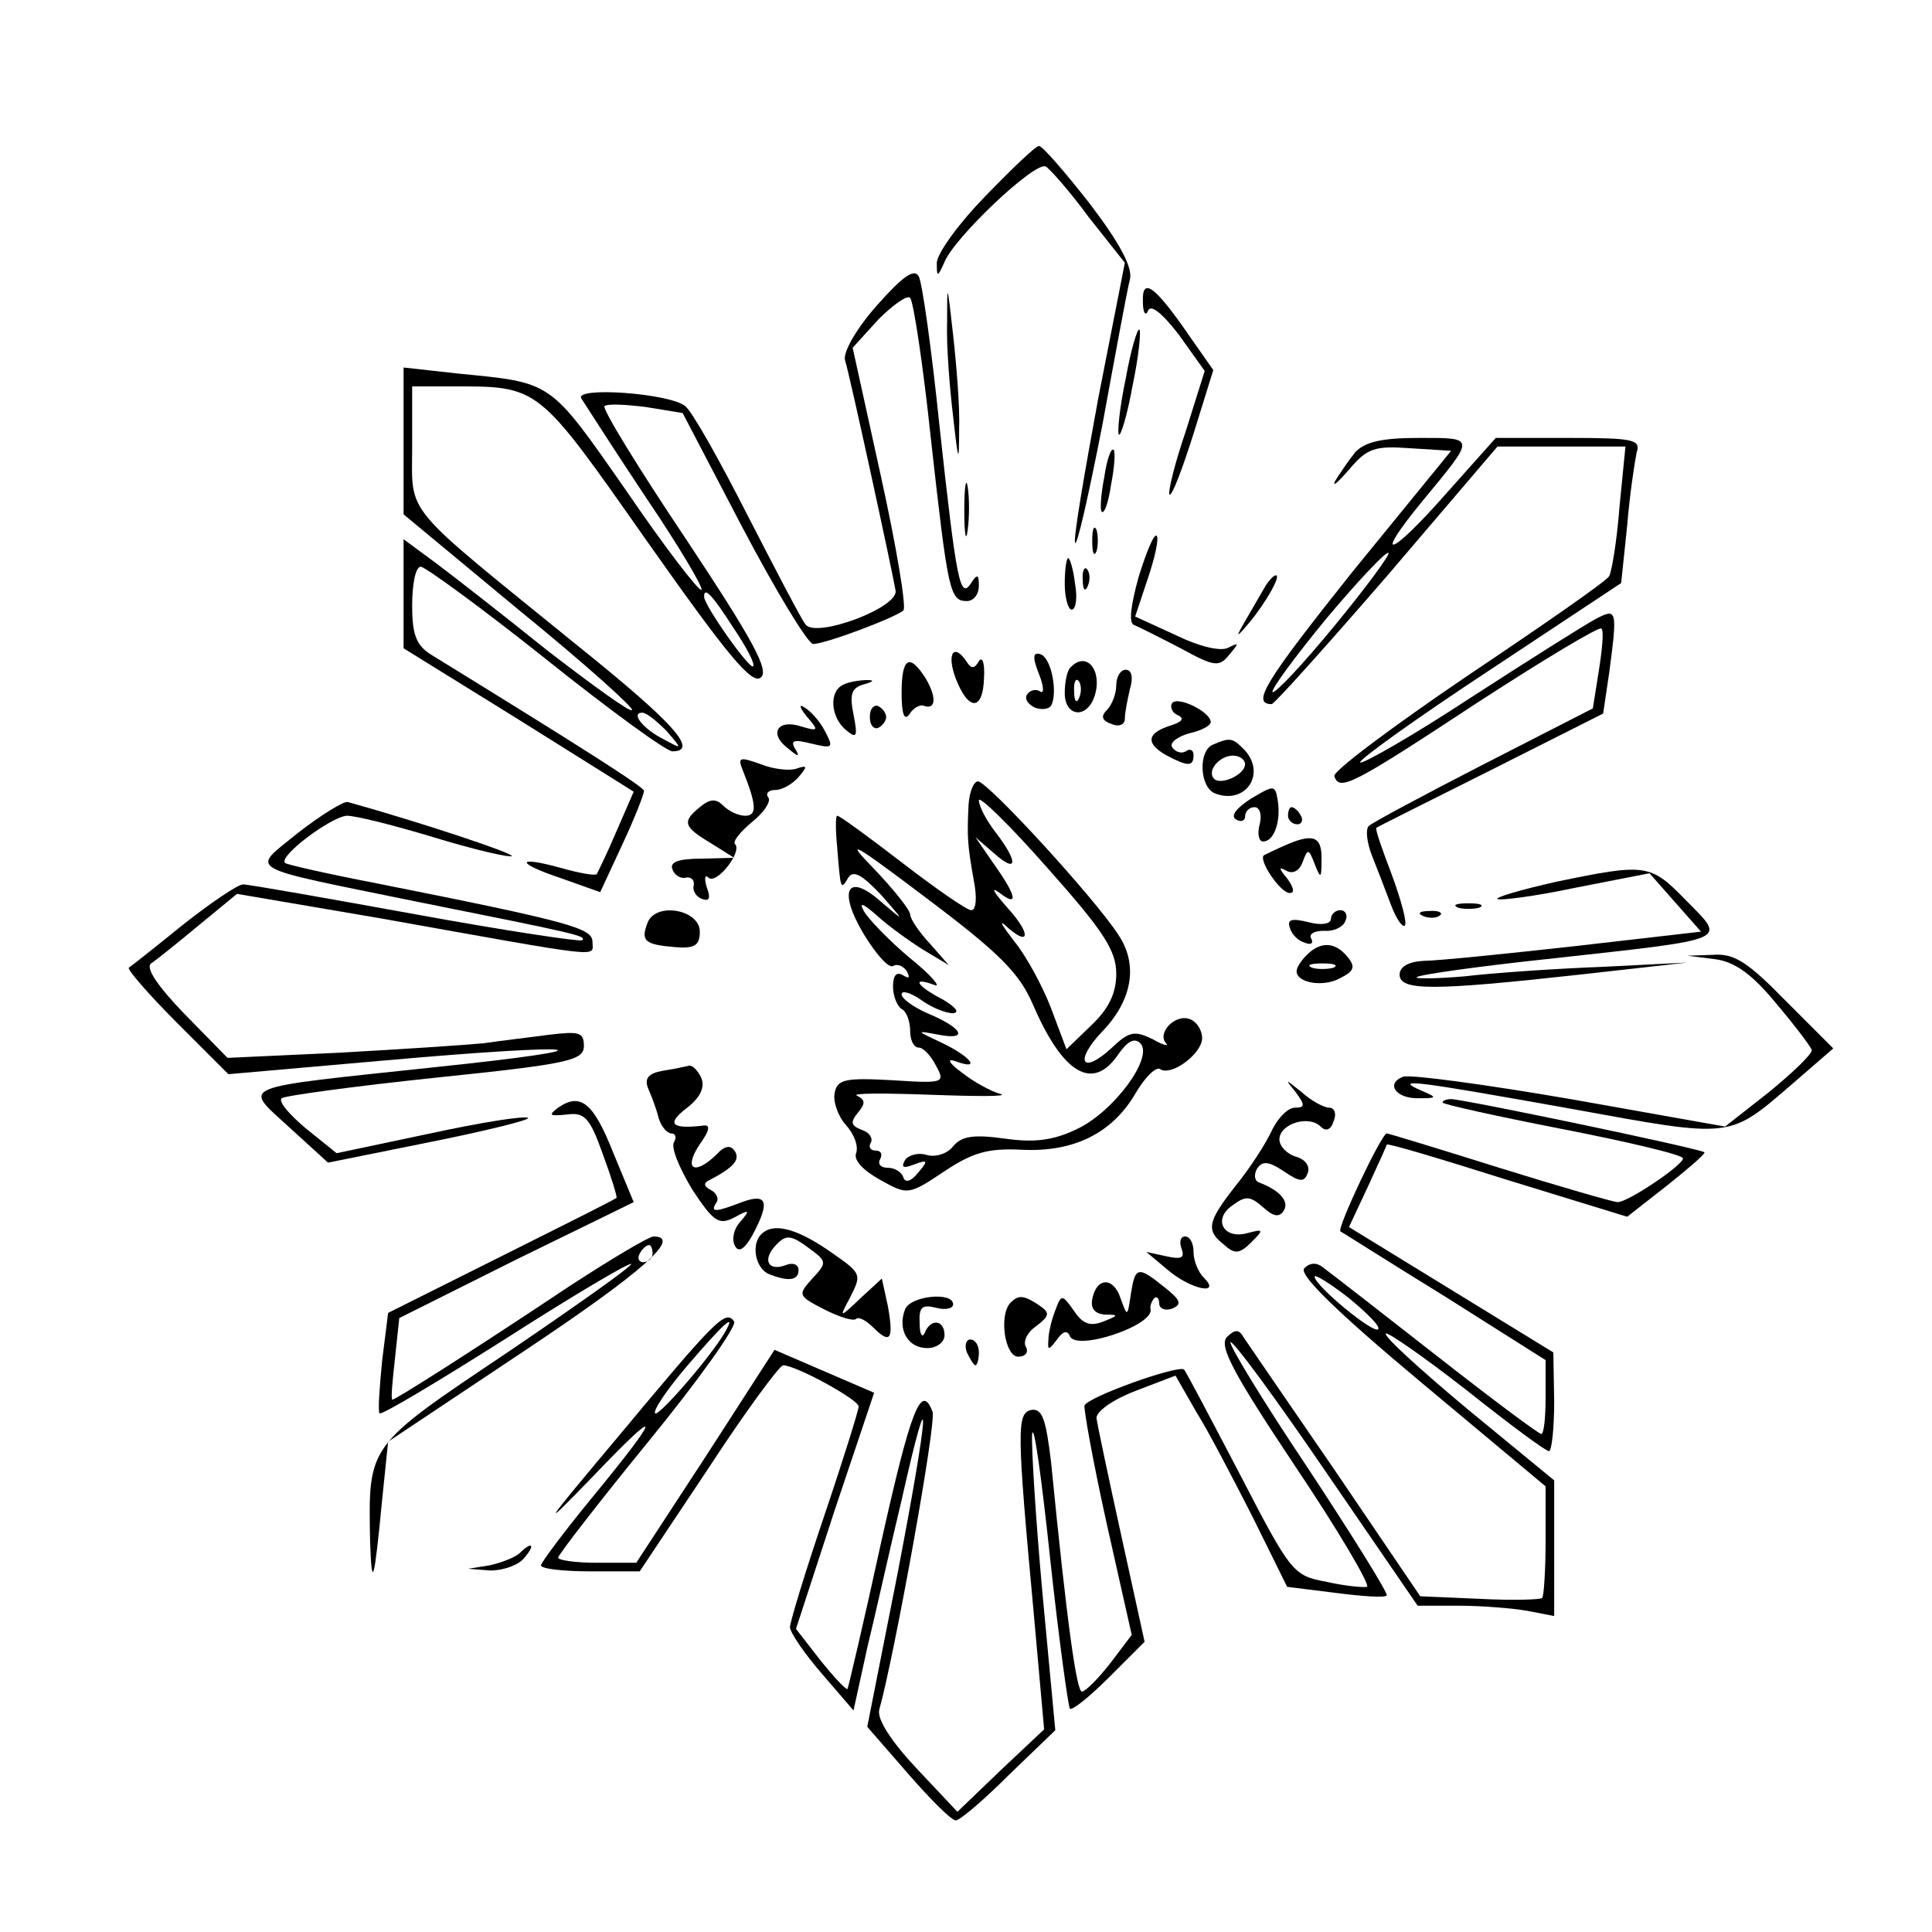 <?xml version="1.0" standalone="no"?>
<!DOCTYPE svg PUBLIC "-//W3C//DTD SVG 20010904//EN"
 "http://www.w3.org/TR/2001/REC-SVG-20010904/DTD/svg10.dtd">
<svg version="1.0" xmlns="http://www.w3.org/2000/svg"
 width="225pt" height="225pt" viewBox="0 0 225 225"
 preserveAspectRatio="xMidYMid meet">

<g transform="translate(0,225) scale(0.1,-0.1)"
fill="#000000" stroke="none">
<path d="M1147 2021 c-32 -33 -57 -68 -56 -78 0 -16 1 -16 9 2 12 29 106 118
118 111 5 -3 28 -29 50 -59 l42 -53 -31 -158 c-16 -87 -29 -162 -27 -168 2 -6
16 56 32 138 15 82 29 158 32 169 3 14 -12 42 -47 88 -29 37 -55 67 -59 67 -4
0 -32 -27 -63 -59z"/>
<path d="M1021 1894 c-24 -27 -39 -54 -37 -63 6 -19 56 -250 59 -269 3 -20
-94 -56 -105 -39 -5 6 -35 64 -68 128 -32 63 -64 120 -72 126 -18 15 -129 23
-121 9 4 -6 37 -58 75 -115 38 -56 67 -105 65 -108 -3 -2 -43 50 -88 116 -90
129 -85 125 -196 136 l-63 7 0 -85 0 -86 135 -112 c75 -61 134 -114 131 -116
-2 -3 -46 29 -98 69 -51 41 -110 87 -130 102 l-38 28 0 -63 0 -64 134 -83 134
-84 -20 -46 c-11 -26 -22 -48 -23 -50 -2 -2 -20 1 -41 7 -54 15 -54 6 0 -12
l45 -16 26 56 c14 30 25 58 25 62 -1 5 -70 49 -247 158 -18 11 -23 23 -23 58
0 25 4 45 10 45 5 0 71 -48 145 -107 75 -60 141 -108 148 -108 31 0 3 32 -109
122 -208 169 -194 151 -194 233 l0 70 43 0 c106 0 101 4 231 -181 93 -132 122
-167 132 -158 10 8 -8 42 -87 161 -55 82 -98 152 -95 155 3 3 24 2 48 -1 l43
-7 70 -134 c39 -74 76 -135 82 -135 14 0 94 30 105 39 4 3 -8 74 -26 156 l-33
150 30 33 c17 17 34 29 37 25 4 -5 15 -78 24 -163 20 -179 22 -190 42 -190 8
0 14 8 14 18 0 13 -2 14 -9 3 -13 -20 -17 1 -37 184 -9 88 -20 166 -24 173 -5
10 -19 0 -49 -34z m-167 -375 c15 -22 26 -43 23 -45 -4 -4 -57 71 -57 81 0 12
9 3 34 -36z m-78 -120 c19 -22 19 -22 -3 -10 -24 12 -39 31 -25 31 5 0 17 -10
28 -21z"/>
<path d="M1103 1875 c-1 -27 3 -77 7 -110 6 -54 7 -56 7 -15 1 25 -3 74 -7
110 -7 62 -7 62 -7 15z"/>
<path d="M1331 1899 c0 -13 3 -18 6 -11 3 8 16 -2 36 -28 l30 -42 -22 -70
c-13 -38 -21 -71 -19 -74 3 -2 15 30 28 71 l23 74 -28 40 c-40 58 -55 69 -54
40z"/>
<path d="M1311 1809 c-7 -33 -10 -63 -8 -65 2 -3 10 23 16 57 7 33 10 63 8 65
-2 3 -10 -23 -16 -57z"/>
<path d="M1578 1723 c-8 -10 -18 -25 -23 -33 -4 -8 3 -2 16 13 21 25 30 28 71
25 l48 -3 -115 -141 c-102 -128 -118 -154 -94 -154 3 0 64 68 135 150 l128
150 74 0 75 0 -7 -71 c-3 -39 -9 -75 -12 -80 -2 -5 -77 -57 -165 -116 -87 -59
-158 -112 -155 -117 6 -18 21 -10 167 86 77 50 142 89 144 86 3 -2 1 -24 -3
-49 l-7 -44 -127 -65 c-70 -36 -130 -68 -134 -72 -4 -4 -2 -20 4 -35 6 -15 16
-41 22 -57 6 -16 13 -26 16 -24 3 3 -4 29 -15 59 -11 29 -20 54 -18 55 1 1 61
31 133 67 l131 66 7 47 c10 75 9 76 -16 63 -13 -7 -78 -48 -146 -92 -67 -44
-125 -77 -128 -75 -2 3 65 51 150 107 l154 102 7 67 c3 37 9 75 11 85 5 15 -3
17 -79 17 l-85 0 -58 -65 c-65 -74 -87 -81 -27 -8 62 75 62 73 -5 73 -44 0
-63 -5 -74 -17z m-24 -202 c-37 -45 -69 -79 -72 -77 -2 3 26 41 63 86 37 44
70 79 72 76 2 -2 -26 -40 -63 -85z"/>
<path d="M1286 1694 c-4 -20 -5 -38 -3 -40 3 -3 8 11 11 32 4 20 5 38 3 40 -3
3 -8 -11 -11 -32z"/>
<path d="M1123 1655 c0 -27 2 -38 4 -22 2 15 2 37 0 50 -2 12 -4 0 -4 -28z"/>
<path d="M1272 1620 c0 -14 2 -19 5 -12 2 6 2 18 0 25 -3 6 -5 1 -5 -13z"/>
<path d="M1326 1578 c-9 -33 -12 -54 -5 -56 5 -2 29 -14 54 -27 40 -22 45 -22
57 -7 11 13 11 14 -1 8 -8 -5 -32 0 -61 14 l-48 22 15 45 c8 24 13 46 10 49
-3 3 -12 -19 -21 -48z"/>
<path d="M1240 1570 c0 -16 4 -30 8 -30 5 0 7 14 4 30 -2 17 -6 30 -8 30 -2 0
-4 -13 -4 -30z"/>
<path d="M1261 1574 c0 -11 3 -14 6 -6 3 7 2 16 -1 19 -3 4 -6 -2 -5 -13z"/>
<path d="M1474 1568 c-4 -7 -14 -24 -22 -38 -14 -24 -13 -24 3 -5 20 24 37 55
31 55 -3 0 -8 -6 -12 -12z"/>
<path d="M1113 1460 c15 -39 32 -38 33 1 1 17 -2 25 -6 19 -5 -9 -9 -9 -14 -1
-15 23 -24 10 -13 -19z"/>
<path d="M1210 1465 c6 -15 6 -24 1 -20 -5 3 -12 1 -15 -4 -3 -5 1 -11 9 -15
8 -3 16 -2 19 2 8 14 1 55 -12 60 -9 3 -10 -3 -2 -23z"/>
<path d="M1050 1443 c0 -24 3 -33 9 -25 4 7 12 12 17 10 14 -5 15 10 2 32 -19
30 -28 24 -28 -17z"/>
<path d="M1247 1473 c-4 -3 -7 -17 -7 -30 0 -28 26 -31 35 -3 9 30 -10 52 -28
33z m10 -35 c-3 -8 -6 -5 -6 6 -1 11 2 17 5 13 3 -3 4 -12 1 -19z"/>
<path d="M1300 1452 c0 -10 -5 -23 -11 -29 -7 -7 -6 -12 5 -16 9 -4 16 -1 16
6 0 7 3 22 6 35 4 13 2 22 -5 22 -6 0 -11 -8 -11 -18z"/>
<path d="M983 1453 c-18 -7 -16 -38 2 -53 13 -11 14 -8 9 18 -5 24 -2 31 12
35 11 3 13 5 4 5 -8 0 -21 -2 -27 -5z"/>
<path d="M1365 1431 c-3 -5 1 -12 7 -14 8 -4 4 -8 -9 -12 -28 -9 -29 -21 -4
-35 25 -13 31 -13 31 1 0 5 -4 8 -9 4 -5 -3 -12 -1 -16 5 -3 5 6 12 20 16 14
3 25 9 25 13 0 12 -39 31 -45 22z"/>
<path d="M940 1415 c14 -16 13 -17 -7 -11 -27 9 -38 -8 -16 -25 13 -11 15 -11
9 -1 -6 10 -1 11 19 6 25 -6 26 -5 16 14 -6 12 -17 24 -24 28 -7 5 -6 0 3 -11z"/>
<path d="M1013 1415 c0 -9 4 -14 9 -13 5 2 10 8 10 13 0 5 -5 11 -10 13 -5 1
-9 -4 -9 -13z"/>
<path d="M1413 1383 c-18 -7 -16 -50 2 -57 36 -14 61 24 33 52 -13 13 -16 13
-35 5z m37 -23 c0 -12 -28 -25 -36 -17 -9 9 6 27 22 27 8 0 14 -5 14 -10z"/>
<path d="M865 1353 c16 -40 17 -53 3 -53 -8 0 -19 5 -26 12 -8 8 -15 8 -27 -2
-21 -17 -19 -23 13 -42 l27 -17 -38 -1 c-27 0 -37 -4 -34 -12 2 -7 10 -12 16
-10 6 1 10 -3 9 -9 -2 -6 3 -14 10 -16 8 -3 10 1 5 14 -3 10 -2 15 2 11 9 -9
40 30 31 39 -3 3 6 14 19 25 14 11 23 24 20 29 -4 5 0 9 8 9 8 0 20 7 27 15
11 13 10 14 -2 10 -8 -3 -27 -1 -42 5 -25 9 -27 8 -21 -7z"/>
<path d="M1128 1313 c-2 -39 -1 -48 6 -88 4 -20 3 -35 -3 -35 -5 0 -41 25 -80
55 -39 30 -73 55 -76 55 -2 0 -2 -17 0 -37 4 -50 4 -50 13 -35 6 9 16 3 38
-20 28 -32 28 -32 1 -9 -40 36 -52 15 -21 -37 14 -23 29 -40 34 -37 5 3 12 0
16 -6 4 -8 3 -9 -4 -5 -8 5 -12 0 -12 -13 0 -11 5 -23 10 -26 6 -3 10 -15 10
-26 0 -10 4 -19 10 -19 5 0 14 -9 20 -21 11 -20 10 -21 -51 -17 -55 3 -64 1
-67 -15 -2 -10 4 -27 13 -37 10 -11 15 -25 12 -33 -3 -8 8 -20 28 -31 32 -18
33 -18 75 10 33 22 51 27 90 25 60 -3 105 19 132 65 11 19 24 32 29 29 13 -9
49 18 49 36 0 9 -6 19 -14 22 -17 7 -39 -16 -28 -28 4 -4 -4 -2 -16 5 -21 10
-27 9 -48 -11 -34 -31 -43 -15 -11 19 36 37 43 79 19 114 -28 43 -152 178
-163 178 -5 0 -10 -12 -11 -27z m172 -197 c0 -23 -9 -41 -29 -60 l-29 -28 -18
48 c-10 26 -29 61 -43 78 -13 17 -18 25 -11 19 29 -27 32 -12 4 19 -16 18 -21
26 -11 19 23 -18 22 -6 -5 32 l-22 32 22 -19 c27 -24 28 -10 2 24 -11 14 -20
31 -20 38 0 6 36 -29 80 -79 65 -73 80 -96 80 -123z m-97 -36 c35 -81 70 -102
100 -57 10 14 18 19 25 12 16 -16 -31 -80 -74 -100 -27 -13 -49 -16 -84 -11
-36 5 -50 3 -60 -9 -7 -9 -21 -13 -31 -10 -9 3 -21 0 -25 -6 -5 -9 -2 -10 11
-5 16 6 16 4 4 -10 -8 -10 -15 -12 -17 -5 -2 6 -10 11 -18 11 -9 0 -12 5 -9
10 3 6 1 10 -5 10 -6 0 -9 4 -6 9 3 5 -1 12 -10 15 -13 5 -14 9 -5 20 9 11 9
15 -1 20 -7 3 32 3 87 1 55 -2 91 -2 80 1 -11 3 -31 14 -45 25 -15 11 -18 17
-7 13 30 -11 18 5 -15 21 -32 15 -32 15 -5 10 36 -7 28 8 -13 25 -16 7 -30 17
-30 22 0 5 10 2 22 -6 12 -9 29 -16 38 -16 8 1 3 7 -12 16 -31 16 -37 27 -10
17 9 -4 -3 11 -28 31 -25 21 -49 46 -54 55 -6 11 -1 9 15 -5 13 -12 38 -30 54
-40 l30 -18 -22 25 c-13 14 -23 29 -23 34 0 5 -19 29 -42 53 -36 37 -25 31 61
-34 85 -64 108 -87 124 -124z"/>
<path d="M1457 1320 c-17 -11 -24 -20 -18 -24 6 -4 11 -2 11 3 0 6 5 11 11 11
6 0 9 -9 6 -20 -3 -11 -1 -20 4 -20 13 0 21 24 17 48 -3 18 -4 18 -31 2z"/>
<path d="M347 1280 c-55 -45 -67 -38 138 -80 190 -38 198 -40 193 -45 -2 -2
-89 11 -193 30 -105 19 -195 35 -202 35 -6 0 -37 -21 -70 -47 -32 -26 -60 -48
-63 -50 -2 -2 23 -31 56 -64 l60 -60 182 16 c237 21 277 15 57 -8 -234 -25
-222 -20 -168 -70 l45 -41 119 24 c65 13 117 26 114 28 -3 3 -54 -5 -114 -18
l-109 -23 -36 29 c-19 16 -32 31 -28 35 4 3 85 14 180 24 155 16 172 20 172
37 0 16 -6 17 -40 13 -22 -3 -57 -7 -77 -10 -21 -2 -96 -7 -168 -11 l-130 -6
-50 51 c-31 32 -46 54 -39 59 6 4 31 24 55 44 l45 37 170 -29 c263 -47 244
-45 244 -27 0 16 -24 23 -250 68 -57 11 -106 22 -108 24 -8 8 54 54 72 55 11
0 58 -12 104 -26 46 -14 86 -23 88 -21 3 3 -105 39 -191 63 -5 1 -31 -15 -58
-36z"/>
<path d="M1500 1300 c0 -5 5 -10 11 -10 5 0 7 5 4 10 -3 6 -8 10 -11 10 -2 0
-4 -4 -4 -10z"/>
<path d="M1500 1267 c-14 -6 -26 -12 -28 -13 -7 -5 19 -44 30 -44 6 0 5 6 -3
17 -10 12 -10 14 -1 9 7 -4 15 -1 19 10 6 16 7 16 14 -2 7 -18 8 -17 8 3 1 28
-8 33 -39 20z"/>
<path d="M1812 1223 c-40 -9 -71 -18 -68 -20 2 -2 43 3 90 13 l87 17 30 -34
30 -34 -148 -17 c-81 -9 -160 -17 -175 -17 -18 -1 -28 -7 -28 -16 0 -19 38
-19 210 0 l125 14 -99 -5 c-54 -2 -126 -7 -160 -11 -34 -3 -59 -3 -56 -1 3 3
75 13 160 22 208 23 200 20 154 67 -42 43 -46 44 -152 22z"/>
<path d="M1698 1193 c6 -2 18 -2 25 0 6 3 1 5 -13 5 -14 0 -19 -2 -12 -5z"/>
<path d="M754 1175 c-8 -21 -3 -25 32 -28 23 -2 29 2 29 18 0 26 -52 35 -61
10z"/>
<path d="M1550 1180 c0 -6 -11 -8 -26 -4 -20 5 -25 3 -22 -6 2 -8 10 -16 18
-18 7 -3 10 0 7 5 -3 5 3 9 15 9 12 -1 23 5 25 12 3 6 0 12 -6 12 -6 0 -11 -5
-11 -10z"/>
<path d="M1658 1183 c7 -3 16 -2 19 1 4 3 -2 6 -13 5 -11 0 -14 -3 -6 -6z"/>
<path d="M1522 1138 c-7 -7 -12 -15 -12 -19 0 -14 32 -19 51 -8 16 8 18 13 8
25 -14 17 -31 18 -47 2z m31 -15 c-7 -2 -19 -2 -25 0 -7 3 -2 5 12 5 14 0 19
-2 13 -5z"/>
<path d="M1997 1133 c23 -3 43 -17 71 -51 22 -26 41 -51 42 -55 0 -5 -22 -26
-50 -49 l-51 -40 -180 32 c-99 17 -187 29 -195 26 -21 -8 -8 -26 19 -25 21 0
21 1 2 9 -34 15 -6 11 173 -21 193 -35 184 -36 262 31 l45 39 -55 55 c-44 45
-60 56 -85 54 l-30 -1 32 -4z"/>
<path d="M772 1003 c-17 -3 -22 -9 -17 -21 4 -9 10 -25 12 -34 3 -10 10 -18
15 -18 5 0 6 -5 3 -10 -4 -6 6 -30 21 -55 25 -38 31 -42 49 -33 18 10 19 9 7
-5 -8 -9 -10 -21 -6 -28 4 -8 11 -4 20 12 21 39 18 50 -12 39 -31 -12 -37 -12
-30 -1 4 5 0 12 -6 15 -8 4 -9 8 -3 11 29 15 37 24 31 34 -5 8 -12 7 -22 -4
-25 -24 -38 -17 -20 11 13 18 14 25 4 23 -36 -4 -42 2 -19 20 16 12 22 24 18
35 -4 9 -10 15 -14 15 -4 -1 -18 -4 -31 -6z"/>
<path d="M1509 978 c11 -15 11 -18 -1 -18 -8 0 -20 -12 -27 -27 -7 -15 -25
-43 -42 -64 -33 -42 -35 -52 -13 -69 12 -11 18 -10 31 3 15 15 15 16 -4 11
-28 -8 -41 16 -18 32 16 12 21 11 36 -2 12 -11 19 -12 24 -4 7 11 -5 24 -29
33 -5 2 -6 9 -2 16 6 9 13 9 31 -3 19 -13 24 -13 28 -2 3 8 -3 16 -14 19 -10
3 -19 12 -19 20 0 18 34 29 48 15 6 -6 12 -4 15 6 4 9 1 16 -5 16 -6 0 -21 8
-32 18 -20 16 -20 16 -7 0z"/>
<path d="M650 960 c-12 -9 -10 -10 10 -8 21 3 27 -4 42 -46 10 -27 17 -50 16
-51 -2 -2 -62 -32 -134 -68 l-132 -66 -7 -56 c-3 -31 -5 -58 -3 -61 3 -2 68
37 147 87 78 50 144 89 146 87 2 -2 -63 -48 -144 -103 -164 -110 -162 -107
-160 -220 2 -59 5 -46 14 48 l7 68 159 106 c138 92 184 133 150 133 -5 0 -49
-26 -98 -58 -108 -72 -202 -132 -206 -132 -2 0 0 21 3 48 l5 47 136 68 137 67
-24 58 c-23 58 -38 70 -64 52z m110 -170 c0 -5 -5 -10 -11 -10 -5 0 -7 5 -4
10 3 6 8 10 11 10 2 0 4 -4 4 -10z"/>
<path d="M1680 966 c0 -2 63 -16 140 -31 77 -15 140 -30 140 -34 0 -8 -64 -51
-76 -51 -5 0 -67 18 -138 40 -70 22 -129 40 -131 40 -6 0 -58 -110 -54 -114 2
-1 57 -36 122 -76 l117 -74 0 -43 c0 -24 -2 -43 -5 -43 -3 0 -58 41 -123 92
-64 50 -123 96 -130 101 -8 7 -16 7 -23 0 -7 -7 37 -50 135 -132 l146 -122 0
-63 c0 -34 -2 -65 -4 -67 -2 -2 -35 -3 -73 -1 l-69 3 -99 146 c-55 80 -103
150 -107 156 -5 9 -10 9 -19 0 -10 -10 7 -42 79 -150 51 -76 88 -139 84 -141
-5 -1 -26 1 -48 6 -38 7 -41 11 -100 125 -34 65 -63 120 -65 122 -6 6 -113
-32 -116 -42 -1 -4 10 -66 26 -138 l29 -129 -25 -33 c-14 -18 -29 -33 -33 -33
-6 0 -17 75 -36 268 -6 49 -10 62 -23 60 -17 -4 -17 -22 3 -238 l12 -134 -51
-48 -50 -48 -48 51 c-29 31 -46 57 -43 68 17 60 67 335 62 347 -13 34 -25 4
-60 -153 -20 -92 -38 -168 -39 -170 -2 -1 -16 14 -32 34 l-28 36 45 138 46
137 -58 25 -58 25 -80 -124 -81 -124 -46 0 c-25 0 -45 3 -45 6 0 3 47 64 105
135 58 71 103 134 100 140 -10 14 -20 4 -135 -134 -89 -106 -93 -112 -30 -47
83 87 82 76 -2 -26 -32 -39 -58 -74 -58 -77 0 -4 26 -7 58 -7 l57 0 80 120
c43 66 83 120 87 120 15 0 88 -40 88 -48 0 -4 -18 -62 -40 -127 -22 -65 -40
-124 -40 -130 0 -6 17 -31 37 -54 l37 -43 16 73 c10 41 27 118 40 172 36 160
32 105 -5 -87 l-35 -177 47 -54 c26 -30 51 -55 56 -55 5 0 33 24 62 53 l54 52
-15 160 c-8 88 -13 171 -12 185 2 14 11 -51 21 -145 10 -93 21 -172 23 -175 3
-2 23 14 46 37 l41 41 -27 123 c-15 68 -28 130 -29 137 -1 8 19 22 45 32 l47
18 24 -42 c14 -22 43 -78 66 -123 l40 -81 56 -7 c31 -4 58 -6 60 -3 2 2 -39
68 -91 147 -53 79 -93 145 -91 148 3 2 53 -66 111 -151 l107 -156 48 0 c27 0
63 -3 80 -6 l31 -6 0 79 0 79 -101 83 c-55 46 -98 85 -95 88 2 2 44 -27 94
-66 49 -39 92 -71 96 -71 3 0 6 26 6 58 l-1 57 -119 73 -119 73 22 47 c12 26
22 48 22 49 1 2 64 -17 140 -41 l140 -43 46 36 c25 20 45 37 44 39 -3 4 -281
62 -295 62 -6 0 -10 -2 -10 -4z m-75 -264 c-5 -6 -73 50 -74 61 -1 4 17 -7 39
-24 22 -18 38 -34 35 -37z m-761 -4 c-17 -29 -77 -98 -81 -94 -3 3 14 28 37
55 42 49 59 65 44 39z"/>
<path d="M887 813 c-13 -12 -7 -41 9 -47 23 -9 34 -7 34 5 0 6 -6 9 -14 6 -20
-8 -28 4 -15 20 14 16 19 16 43 -2 19 -14 19 -16 2 -34 -17 -19 -17 -20 14
-36 18 -9 34 -14 37 -11 3 3 12 -2 20 -10 20 -20 24 -14 17 25 l-7 32 -25 -23
c-24 -23 -25 -23 -13 -1 15 30 16 29 -26 58 -37 25 -63 31 -76 18z"/>
<path d="M1376 796 c4 -11 0 -13 -18 -9 l-23 5 25 -21 c27 -23 63 -30 42 -9
-7 7 -12 20 -12 30 0 10 -4 18 -10 18 -5 0 -7 -6 -4 -14z"/>
<path d="M1317 743 c-4 -27 -4 -27 -12 -5 -8 25 -28 25 -33 -1 -2 -11 3 -17
15 -18 16 0 16 -1 -2 -8 -15 -6 -24 -3 -34 12 -14 20 -15 20 -22 1 -4 -10 -8
-26 -8 -34 -1 -13 0 -13 10 0 7 10 12 11 15 4 7 -18 97 12 94 31 -1 4 1 9 4
13 3 3 6 0 6 -6 0 -6 7 -9 15 -6 12 5 10 10 -9 25 -31 25 -34 24 -39 -8z"/>
<path d="M1054 725 c-9 -23 3 -45 26 -45 11 0 20 7 20 15 0 18 -16 20 -23 3
-3 -7 -6 -2 -6 11 -1 19 3 22 19 18 11 -3 20 -1 20 4 0 15 -50 10 -56 -6z"/>
<path d="M1177 733 c-14 -14 -7 -63 9 -63 8 0 12 5 9 11 -4 6 1 17 11 24 17
13 17 16 4 25 -18 12 -24 12 -33 3z"/>
<path d="M1126 675 c4 -8 8 -15 10 -15 2 0 4 7 4 15 0 8 -4 15 -10 15 -5 0 -7
-7 -4 -15z"/>
<path d="M605 441 c-6 -5 -21 -11 -35 -14 l-25 -4 26 -2 c15 0 32 6 39 14 14
16 10 21 -5 6z"/>
</g>
</svg>
